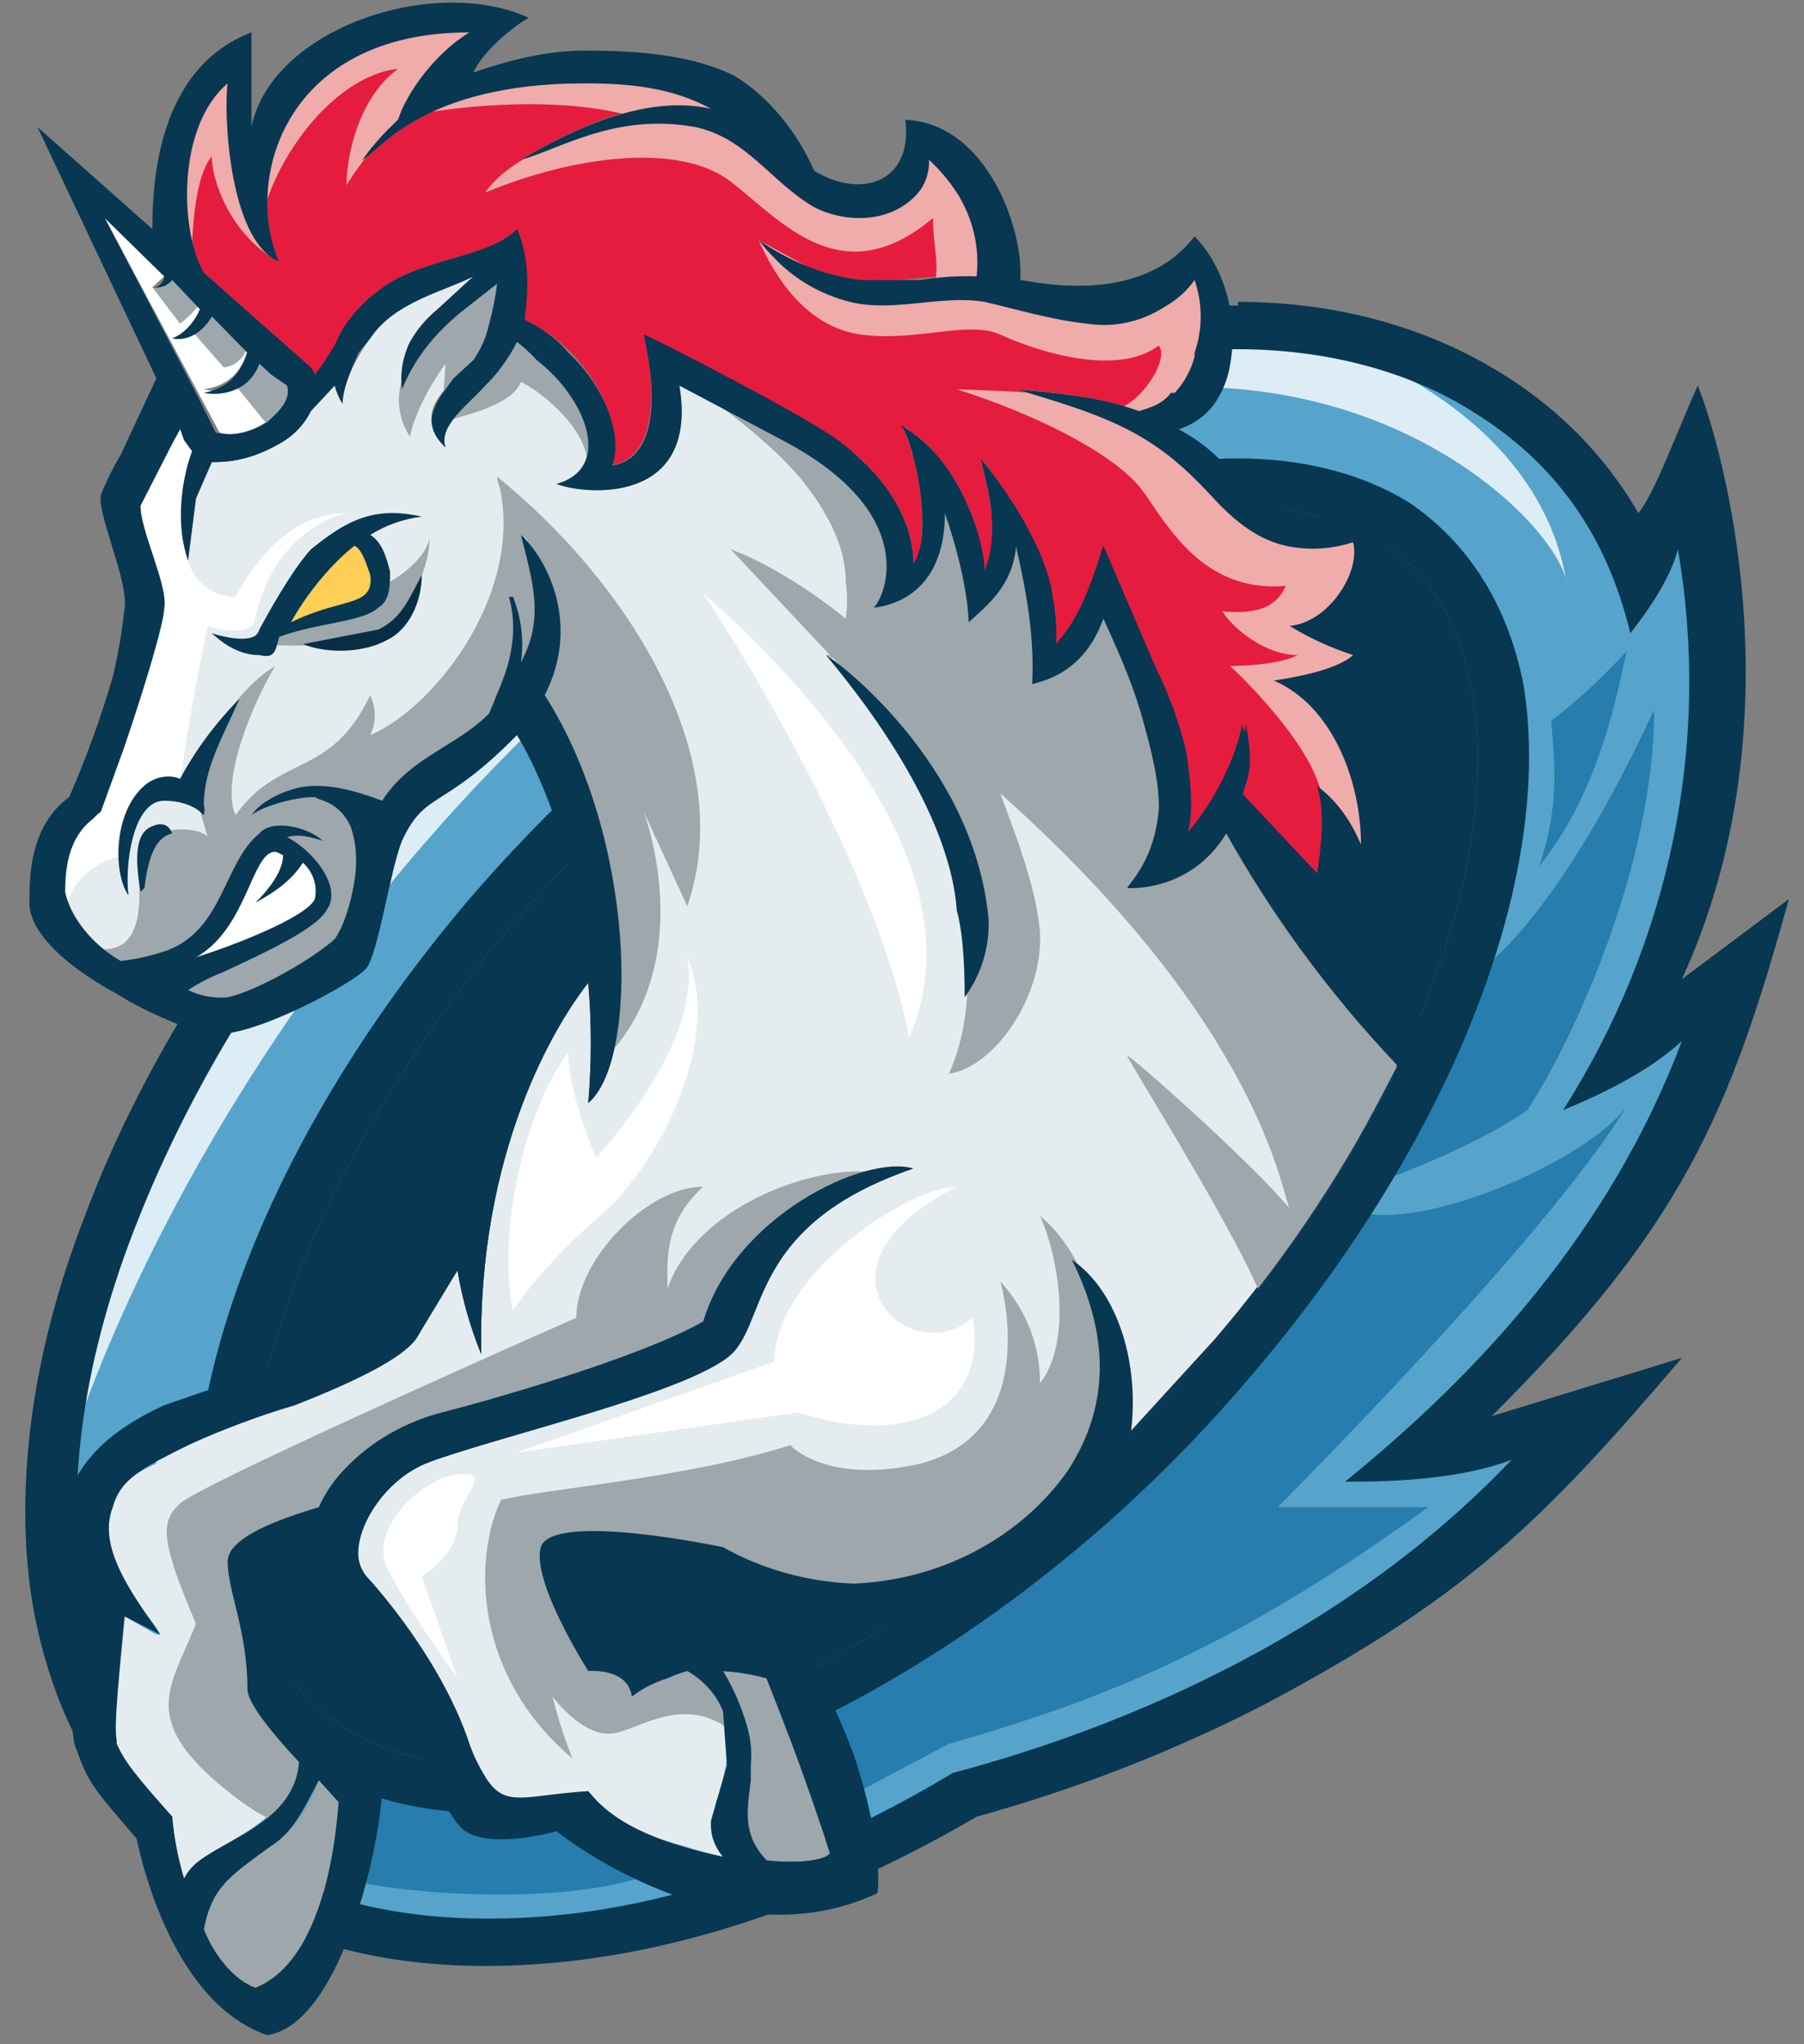 <svg width="45" height="51" viewBox="0 0 45 51" fill="none" xmlns="http://www.w3.org/2000/svg">
<rect x="0" y="0" width="45" height="51" fill="#808080" stroke="none"/>
<path d="M12.103 48.502C9.73 48.502 7.655 47.957 5.875 46.867C3.503 45.413 2.02 43.051 1.427 40.053C1.032 37.328 1.427 33.967 2.712 30.606C3.997 27.244 6.172 23.61 8.94 20.431C12.992 15.616 18.034 11.891 23.075 9.802C25.842 8.712 28.511 8.167 30.884 8.167C33.256 8.167 35.332 8.712 37.111 9.802C38.89 10.892 40.175 12.437 40.966 14.344C41.092 14.081 41.191 13.807 41.263 13.527L42.053 11.255L42.547 13.617C43.437 18.614 41.954 23.156 40.373 26.427C40.801 26.162 41.199 25.858 41.559 25.518L43.536 23.883L42.547 26.154C41.164 29.97 38.693 33.331 35.332 36.329C36.024 36.238 36.814 36.147 37.407 35.875L39.879 34.966L38.198 36.783C34.047 41.325 28.215 43.596 24.063 44.778C22.74 45.571 21.352 46.27 19.912 46.867C17.144 47.957 14.574 48.502 12.103 48.502ZM30.884 12.073C29.104 12.073 27.029 12.527 24.854 13.436C20.307 15.162 15.859 18.523 12.201 22.793C7.358 28.516 4.887 34.875 5.678 39.508C5.974 41.325 6.864 42.779 8.248 43.596C9.335 44.232 10.62 44.596 12.201 44.596C13.981 44.596 15.958 44.142 18.231 43.233C22.679 41.507 27.127 38.146 30.785 33.876C35.628 28.153 38.099 21.794 37.309 17.16C37.012 15.253 36.123 13.89 34.739 13.072C33.651 12.437 32.366 12.073 30.884 12.073Z" fill="#56A4CB"/>
<path d="M38.396 21.612C39.78 19.886 40.274 17.706 40.571 16.252C39.483 17.433 38.692 17.978 38.692 17.978C38.791 19.068 38.89 20.158 38.396 21.612Z" fill="#277DAD"/>
<path d="M20.603 12.436C31.872 5.805 38.989 12.891 39.088 14.617C38.692 11.891 36.518 9.984 34.047 8.893C31.872 7.803 25.348 9.257 25.348 9.257L20.603 12.436Z" fill="#DDEDF5"/>
<path d="M16.749 46.504C14.772 47.685 9.632 47.23 8.643 46.867C8.643 45.686 9.039 44.414 9.039 44.414H11.51C11.51 44.414 11.51 45.323 14.179 44.778C15.562 45.414 16.749 46.504 16.749 46.504Z" fill="#277DAD"/>
<path d="M1.625 36.51C3.898 29.243 11.707 15.434 26.633 9.348C24.261 8.348 14.179 13.436 8.94 20.431C2.416 28.97 2.416 31.151 1.625 36.51Z" fill="#DDEDF5"/>
<path d="M34.047 29.606C34.047 29.606 36.518 28.788 38.099 27.698C39.286 25.881 41.263 21.521 41.263 17.705C38.396 23.883 36.32 24.61 36.32 24.61C35.233 27.608 34.837 28.062 34.047 29.606ZM35.628 37.6C30.982 40.962 27.819 42.325 23.668 43.505L21.098 44.868L20.505 42.506C20.505 42.506 30.389 37.691 33.651 30.151C35.233 30.878 39.582 28.97 40.571 27.608C38.594 30.878 31.872 37.6 31.872 37.6H35.628Z" fill="#277DAD"/>
<path d="M30.884 8.712C33.058 8.712 35.134 9.257 36.715 10.256C38.791 11.528 40.076 13.345 40.669 15.798C41.164 15.162 41.658 14.435 41.855 13.708C42.686 18.536 41.673 23.479 38.989 27.698C40.076 27.244 41.164 26.699 41.954 25.972C40.175 30.696 36.913 34.239 33.552 36.965H33.75C34.936 36.965 36.518 36.874 37.704 36.42C33.651 40.689 28.215 43.051 23.767 44.232C22.445 45.028 21.056 45.727 19.615 46.322C16.946 47.412 14.475 47.866 12.201 47.866C9.928 47.866 7.951 47.412 6.271 46.413C3.997 44.959 2.613 42.779 2.119 39.963C1.625 37.328 2.02 34.149 3.305 30.787C4.59 27.426 6.666 23.883 9.434 20.794C13.388 16.07 18.33 12.346 23.371 10.347C26.04 9.257 28.61 8.712 30.884 8.712ZM12.201 45.232C13.981 45.232 16.155 44.687 18.429 43.778C22.976 41.961 27.622 38.6 31.279 34.239C36.221 28.425 38.791 21.884 38.001 17.07C37.605 15.071 36.617 13.527 35.134 12.527C33.948 11.8 32.465 11.437 30.884 11.437C29.005 11.437 26.831 11.891 24.557 12.891C20.01 14.708 15.463 18.069 11.707 22.43C6.765 28.244 4.195 34.785 4.986 39.599C5.381 41.598 6.369 43.142 7.951 44.142C9.038 44.868 10.521 45.232 12.201 45.232ZM30.884 7.622C28.412 7.622 25.645 8.167 22.877 9.257C17.638 11.346 12.498 15.162 8.346 20.067C5.579 23.338 3.404 26.881 2.119 30.333C0.735 33.876 0.34 37.328 0.834 40.144C1.427 43.324 3.009 45.777 5.579 47.321C7.358 48.502 9.631 49.047 12.103 49.047C14.673 49.047 17.341 48.502 20.109 47.412C21.583 46.818 23.004 46.119 24.36 45.323C26.87 44.63 29.29 43.686 31.575 42.506C36.518 39.872 38.396 38.055 41.954 33.876L37.21 35.33C41.954 30.606 43.141 27.789 44.623 22.43L41.954 24.428C44.92 17.978 42.943 11.074 42.35 9.62C41.855 10.71 41.262 12.346 40.867 12.8C40.072 11.413 38.918 10.227 37.506 9.348C35.628 8.167 33.355 7.531 30.884 7.531V7.622ZM12.201 44.051C10.719 44.051 9.533 43.687 8.643 43.142C7.358 42.325 6.567 41.144 6.271 39.418C5.579 34.966 8.05 28.698 12.696 23.156C16.353 18.977 20.702 15.707 25.052 13.981C27.226 13.072 29.104 12.618 30.884 12.618C32.267 12.618 33.453 12.982 34.442 13.527C35.628 14.253 36.419 15.525 36.715 17.251C37.506 21.703 35.035 27.971 30.29 33.513C26.732 37.691 22.284 40.962 17.934 42.688C15.859 43.596 13.882 43.96 12.201 43.96V44.051Z" fill="#083751"/>
<path d="M12.202 44.051C10.719 44.051 9.533 43.687 8.643 43.142C7.358 42.325 6.567 41.144 6.271 39.418C5.579 34.966 8.05 28.698 12.696 23.156C16.353 18.977 20.702 15.707 25.052 13.981C27.226 13.072 29.104 12.618 30.884 12.618C32.267 12.618 33.454 12.982 34.442 13.527C35.628 14.253 36.419 15.525 36.716 17.251C37.506 21.703 35.035 27.971 30.291 33.513C26.732 37.692 22.284 40.962 17.935 42.688C15.859 43.596 13.882 43.96 12.202 43.96V44.051Z" fill="#083751"/>
<path d="M5.678 2.08C5.579 2.716 5.678 5.987 6.963 6.532C6.073 4.533 7.062 0.808 11.707 0.808C10.818 1.353 10.126 2.353 9.928 2.989C9.593 3.291 9.295 3.626 9.039 3.988C9.434 3.806 10.521 2.08 14.574 2.08C15.661 2.08 16.749 2.171 17.737 2.716C16.057 2.353 14.376 3.17 12.992 3.988C13.981 3.715 15.365 2.807 17.342 3.17C18.627 3.443 19.22 4.533 20.307 5.169C21.197 5.623 22.383 5.532 22.976 4.715C23.12 4.496 23.189 4.243 23.174 3.988C23.439 4.234 23.671 4.509 23.866 4.806C24.267 5.436 24.44 6.168 24.36 6.895C23.371 6.804 22.482 7.077 21.493 6.986C20.554 6.872 19.666 6.527 18.923 5.987C19.459 6.713 20.269 7.231 21.197 7.44C22.284 7.803 23.47 7.349 24.558 7.531C25.941 7.803 27.622 8.53 29.105 7.622C29.383 7.458 29.619 7.241 29.796 6.986C30.022 7.605 30.022 8.275 29.796 8.894C29.683 9.237 29.479 9.549 29.203 9.802C29.006 10.075 28.709 10.165 28.413 10.256C27.424 9.893 26.337 9.802 25.348 9.711C26.238 9.984 27.226 10.256 28.116 10.71C29.006 11.165 29.599 11.71 30.192 12.346C30.686 12.891 31.279 13.436 32.07 13.618C32.628 13.737 33.212 13.706 33.75 13.527C33.948 14.254 33.157 15.525 32.169 15.616C32.66 15.919 33.192 16.163 33.75 16.343C33.355 16.706 32.366 16.888 31.773 16.979C33.256 17.615 33.948 19.523 33.948 21.067C33.75 20.613 33.454 20.068 32.861 19.613C33.058 20.249 32.959 21.067 32.861 21.794L30.983 19.795C31.279 19.159 31.18 18.705 31.081 18.069C30.884 19.159 29.994 20.431 29.599 20.885C29.796 20.249 29.698 19.523 29.599 18.796C29.426 18.044 29.161 17.312 28.808 16.616L27.523 13.618C27.128 14.889 26.831 15.525 26.337 16.07C26.359 15.644 26.326 15.217 26.238 14.799C26.238 14.617 25.941 13.254 24.459 11.437C24.656 12.255 24.953 13.254 24.558 14.254C24.558 13.527 23.964 11.437 22.482 10.62C22.877 11.256 23.273 13.436 22.778 14.072C22.778 12.8 21.889 11.71 20.9 10.983C20.109 10.438 16.057 8.349 16.057 8.349C16.057 8.349 16.847 11.437 15.167 11.619C15.76 10.62 14.475 8.439 12.992 7.985C13.19 7.258 13.19 6.441 12.894 5.714C12.202 6.441 10.422 6.441 9.434 7.258C9.039 7.531 8.544 8.076 8.445 8.621L7.852 9.348C7.835 9.281 7.801 9.219 7.753 9.166L5.085 6.804C4.492 5.805 4.393 3.17 5.678 2.08Z" fill="#E61C3F"/>
<path d="M2.613 5.441L4.096 6.895L3.799 7.167C3.892 7.183 3.988 7.175 4.075 7.143C4.163 7.111 4.239 7.056 4.294 6.986L4.986 7.712C4.887 7.985 4.59 8.348 4.294 8.439C4.689 8.53 5.084 8.257 5.282 7.894L6.172 8.712C6.073 9.166 5.776 9.62 5.084 9.711C5.875 9.893 6.369 9.529 6.468 9.075L7.16 9.62C7.358 10.256 6.172 10.983 5.48 10.801L2.613 5.441Z" fill="white"/>
<path d="M8.445 44.959C8.346 46.322 7.951 48.957 6.369 49.593C5.875 49.411 5.381 48.866 5.084 48.139C5.282 47.049 5.776 46.776 6.765 46.05C7.358 45.686 7.753 44.959 7.951 44.414L8.445 44.959ZM19.121 41.871C19.697 43.309 20.225 44.763 20.702 46.231C20.603 46.413 19.912 46.504 19.121 46.413C18.528 45.777 18.627 45.232 18.725 44.414V44.051C18.758 43.715 18.724 43.377 18.627 43.052C18.49 42.577 18.291 42.119 18.033 41.689C18.402 41.711 18.767 41.772 19.121 41.871Z" fill="#9EA7AC"/>
<path d="M34.838 26.608C33.617 29.035 32.09 31.322 30.291 33.422L28.215 35.693C28.413 34.058 27.918 32.241 26.732 31.423C27.82 33.604 27.523 35.33 26.633 36.692C26.052 37.519 25.264 38.205 24.336 38.695C23.407 39.185 22.365 39.464 21.296 39.509C20.142 39.464 19.02 39.152 18.034 38.6C18.034 38.6 13.783 37.692 13.487 38.6C13.19 39.509 14.673 41.689 14.673 41.689C14.673 41.689 15.661 41.689 15.76 42.325C16.149 42 16.628 41.78 17.144 41.689C17.57 41.945 17.885 42.331 18.034 42.779C18.33 43.506 18.034 44.414 17.836 45.05C17.828 45.171 17.828 45.292 17.836 45.414C17.817 45.534 17.817 45.656 17.836 45.777C17.859 45.969 17.926 46.155 18.034 46.322C17.699 46.248 17.369 46.157 17.045 46.05C16.673 45.955 16.309 45.833 15.958 45.686C15.458 45.439 15.02 45.099 14.673 44.687C13.091 44.778 12.597 45.141 12.103 44.323C11.943 44.063 11.811 43.789 11.707 43.506C11.114 41.78 9.73 39.963 9.137 39.327C8.544 38.691 9.335 37.056 10.62 36.511C11.905 35.966 17.539 34.694 18.33 33.694C19.121 32.695 18.824 30.515 22.778 29.152C21.592 28.88 18.33 30.333 17.539 32.968C15.958 33.876 12.103 34.966 11.015 35.239C9.236 35.693 8.248 36.874 7.951 37.601C7.062 37.873 5.678 38.328 5.678 38.964C5.678 39.69 6.172 40.69 6.172 42.143C6.172 42.416 6.37 42.779 6.765 43.142L7.457 43.96C7.404 44.448 7.158 44.9 6.765 45.232C6.495 45.473 6.196 45.686 5.875 45.868L4.986 46.413C4.818 46.534 4.682 46.69 4.59 46.867C4.437 46.362 4.337 45.845 4.294 45.323C3.404 44.323 3.108 43.96 2.91 43.506C2.908 43.475 2.908 43.445 2.91 43.415C2.811 42.87 3.009 41.325 3.108 40.326L3.898 40.78H3.997L3.898 40.599C3.207 39.69 2.416 38.6 2.811 37.601C2.91 37.056 3.305 36.783 3.898 36.511V36.42L4.689 36.056C5.678 35.511 9.829 34.33 10.422 33.331C10.717 32.769 11.047 32.223 11.411 31.696C11.53 32.409 11.728 33.109 12.004 33.785C11.905 28.698 13.882 25.518 14.673 24.519C14.759 25.517 14.759 26.519 14.673 27.517C15.76 26.608 15.859 22.43 14.475 18.977L14.08 18.16L13.585 17.342C13.886 16.778 14.022 16.152 13.981 15.525C13.946 15.247 13.879 14.973 13.783 14.708C13.629 14.207 13.359 13.742 12.992 13.345L13.289 15.071C13.319 15.437 13.286 15.805 13.19 16.161L12.992 16.525L13.091 16.252C13.102 15.947 13.069 15.641 12.992 15.344C12.938 15.188 12.872 15.037 12.795 14.889H12.696C12.751 15.098 12.784 15.311 12.795 15.525C12.818 15.891 12.784 16.258 12.696 16.616C12.638 16.77 12.572 16.922 12.498 17.07C12.414 17.317 12.315 17.559 12.202 17.797C11.411 18.614 10.225 18.887 9.533 19.977L9.335 19.886C9.109 19.811 8.878 19.75 8.643 19.704C8.149 19.613 7.655 19.523 7.259 19.704C7.048 19.768 6.848 19.86 6.666 19.977C6.507 20.07 6.372 20.194 6.271 20.34C6.468 20.159 7.259 19.886 7.852 19.886C7.999 19.915 8.135 19.977 8.248 20.068C8.469 20.198 8.642 20.389 8.742 20.613C8.841 20.885 8.94 21.34 8.841 21.975C8.742 22.611 8.544 23.156 8.347 23.429C7.852 23.883 6.468 24.701 5.678 24.882C5.612 24.887 5.546 24.887 5.48 24.882C5.278 24.885 5.077 24.854 4.887 24.792H4.689C4.816 24.695 4.948 24.604 5.085 24.519C5.243 24.419 5.408 24.328 5.579 24.247L6.073 23.974C7.358 23.429 7.951 23.066 8.149 22.702C8.347 22.43 8.248 21.975 7.951 21.612C7.819 21.408 7.652 21.224 7.457 21.067C7.364 20.998 7.265 20.938 7.16 20.885C7.323 20.847 7.493 20.847 7.655 20.885C7.755 20.912 7.854 20.942 7.951 20.976L7.457 20.794C7.062 20.613 6.765 20.613 6.468 20.885C6.172 21.249 5.777 22.43 4.986 23.156C4.492 23.701 3.602 23.974 3.009 23.974C2.218 23.52 1.724 22.793 1.625 22.248C1.625 21.521 1.724 20.703 2.515 20.249L4.096 15.162C4.195 14.617 3.503 13.254 3.503 12.618C3.602 12.073 4.294 10.983 4.492 10.71L4.788 11.256C4.492 12.073 4.393 13.163 4.689 13.981L4.887 12.437L5.282 11.528C5.579 11.528 6.172 11.528 6.963 11.074C7.311 10.883 7.588 10.597 7.754 10.256L8.347 9.62C8.391 9.779 8.457 9.932 8.544 10.075C8.544 9.62 8.841 8.984 9.236 8.439C9.829 7.531 11.114 7.258 11.806 6.895L10.917 7.713C10.225 8.258 9.928 8.984 10.027 9.802C10.323 8.894 10.917 8.258 11.707 7.622L12.399 7.077C12.3 7.713 12.202 8.349 11.806 8.984C11.213 9.62 10.225 10.256 11.114 11.165C10.917 10.62 11.707 10.075 12.103 9.711C12.446 9.368 12.715 8.967 12.894 8.53C14.475 9.439 15.464 11.619 13.882 12.073C14.574 12.346 17.441 12.618 16.946 9.62L19.418 10.892L19.516 10.983C19.753 11.094 19.984 11.216 20.208 11.347C20.999 11.892 21.493 12.346 21.79 12.8C21.946 13.085 22.046 13.392 22.086 13.708C22.284 14.435 21.988 14.98 21.79 15.162C22.581 15.071 23.47 14.617 23.569 12.982V12.8V12.982C24.162 14.617 24.162 15.525 24.162 15.525C24.656 15.071 25.249 14.617 25.348 13.618C25.348 13.708 25.843 15.434 25.744 17.07C26.04 16.979 27.029 16.797 27.523 15.434C27.721 15.889 28.215 16.888 28.511 17.978C28.709 18.705 28.907 19.432 28.907 20.159C28.808 21.34 28.215 21.975 28.116 22.157C28.215 22.157 29.698 22.248 30.587 20.794C31.477 22.248 32.762 24.519 34.838 26.608Z" fill="#E5ECEF"/>
<path d="M7.259 15.525C7.556 14.98 8.149 14.162 8.841 13.617C9.039 13.708 9.137 14.072 9.236 14.344C9.335 15.162 8.544 14.889 7.259 15.525Z" fill="#FFCE55"/>
<path d="M1.526 23.065C1.526 23.065 1.625 21.612 3.108 21.339C2.91 20.613 3.503 19.341 4.491 19.613C4.689 17.887 5.183 15.616 5.183 15.616C5.183 15.616 6.271 15.979 6.369 15.434C6.468 14.889 6.963 13.254 8.643 12.8C7.259 12.8 6.369 13.981 5.875 14.889C5.084 14.889 4.393 14.162 4.689 12.981L5.084 11.074L4.491 10.438C4.491 10.438 2.91 11.891 3.206 12.8C3.503 13.708 4.096 14.889 3.799 15.525L2.218 19.886C1.131 21.067 1.032 21.975 1.526 23.065ZM23.865 29.606C22.679 29.606 19.319 31.787 19.319 33.967L12.893 36.238L19.912 35.239C19.912 35.239 21.889 35.965 23.272 35.239C24.656 34.512 24.261 32.877 24.261 32.877C22.679 34.239 19.912 31.605 23.865 29.606ZM17.539 14.798C19.813 16.797 24.557 21.612 22.679 25.881C22.086 22.793 19.912 18.432 17.539 14.798Z" fill="white"/>
<path d="M2.02 23.52C2.02 23.52 2.613 23.883 3.108 23.52C3.8 22.884 3.207 21.43 3.701 20.976C4.195 20.522 5.085 20.703 5.183 20.885C4.986 20.249 4.788 19.522 4.887 19.25C4.986 18.977 5.678 17.342 6.864 16.615C6.37 17.433 5.48 19.431 5.875 20.34C6.271 19.886 7.951 19.431 8.742 20.158C9.533 20.885 9.533 22.702 8.742 23.701C7.951 24.701 5.777 25.518 5.183 25.427C3.602 24.791 2.811 24.337 2.02 23.52Z" fill="#9EA7AC"/>
<path d="M5.875 20.34C6.963 18.796 8.248 19.431 9.236 17.342C9.31 17.5 9.348 17.67 9.348 17.842C9.348 18.014 9.31 18.183 9.236 18.341C10.917 17.615 13.19 14.617 12.399 11.891C13.091 12.709 13.783 15.525 13.388 16.797C12.992 18.069 11.213 18.977 10.818 19.522C10.422 20.067 9.335 20.885 9.335 20.885C8.742 19.886 7.062 20.158 5.875 20.34Z" fill="#9EA7AC"/>
<path d="M6.468 16.07C6.468 16.07 8.347 16.252 9.335 15.798C10.323 15.344 10.719 13.981 10.719 13.436C10.521 14.162 9.533 14.617 9.533 14.617C9.193 14.906 8.788 15.123 8.347 15.253L6.765 15.707L6.468 16.07ZM5.875 9.62C5.875 9.62 6.37 9.166 6.172 8.621C6.073 9.075 5.678 9.166 5.579 9.166L4.788 8.258C4.788 8.258 5.48 7.712 5.183 7.258C4.986 7.712 4.491 8.076 4.491 8.076L3.8 7.167C3.8 7.167 4.59 6.895 4.491 6.531C4.195 6.531 7.062 8.803 7.062 8.803L7.556 9.711C7.556 9.711 7.556 10.165 6.765 10.71L5.875 9.62ZM13.585 15.616C14.475 15.162 12.399 12.527 12.399 11.891C15.661 14.526 18.429 18.887 17.144 22.611L16.057 20.249C16.057 20.249 17.441 23.883 15.167 26.336C15.365 23.156 13.882 18.341 13.19 17.706C13.882 16.706 13.585 15.616 13.585 15.616ZM21.79 29.243C20.208 29.061 17.342 30.151 16.65 32.15C16.65 31.423 16.551 30.515 17.539 29.606C16.155 29.606 14.376 31.423 14.376 32.877C12.103 33.876 4.986 37.056 4.491 37.51C3.997 37.964 3.997 38.418 4.887 40.508C4.294 42.052 3.404 42.87 5.678 44.687C6.567 45.413 7.062 45.504 7.062 45.504L7.951 43.687C7.951 43.687 5.777 39.872 6.37 38.963C7.951 37.964 8.445 37.873 8.445 37.873C8.445 37.873 9.038 36.329 11.806 35.602C14.574 34.875 18.034 33.422 18.034 33.422C18.824 30.061 21.098 29.606 21.79 29.243Z" fill="#9EA7AC"/>
<path d="M27.622 36.147C27.622 36.147 28.017 32.059 25.941 30.333C26.436 31.423 26.732 33.513 25.941 34.512C25.951 33.583 25.601 32.681 24.953 31.968C24.953 31.968 26.04 35.693 22.976 36.511C20.604 37.056 19.714 36.056 19.714 36.056C17.144 36.874 13.585 37.146 12.498 37.419C11.806 38.873 11.806 41.78 14.277 43.869C14.077 43.364 13.912 42.849 13.783 42.325C13.783 42.325 14.574 43.415 15.365 43.233C16.155 43.051 17.44 42.052 18.725 43.687C18.231 41.961 17.638 41.325 17.638 41.325L15.859 41.416L14.673 40.871L13.882 38.782L17.638 39.145C17.638 39.145 21.296 41.053 23.569 39.781C25.842 38.509 27.622 36.147 27.622 36.147Z" fill="#9EA7AC"/>
<path d="M6.864 21.248C6.934 21.269 7.001 21.3 7.061 21.339C7.061 21.884 6.369 22.52 6.369 22.52C6.864 22.248 7.259 21.975 7.556 21.521C7.683 21.638 7.777 21.782 7.829 21.941C7.88 22.099 7.888 22.267 7.852 22.43C7.654 22.884 5.776 23.61 4.887 23.883C6.172 23.156 6.271 21.248 6.864 21.248Z" fill="white"/>
<path d="M31.477 20.976L30.686 19.886C30.686 19.886 29.697 21.339 29.005 21.612C29.599 19.159 28.412 16.252 27.424 14.799C27.34 15.184 27.163 15.547 26.907 15.861C26.65 16.176 26.32 16.433 25.941 16.615C25.941 16.615 25.941 14.98 25.546 13.708C25.44 13.353 25.273 13.016 25.052 12.709C25.013 13.173 24.914 13.63 24.755 14.072C24.692 14.325 24.592 14.569 24.459 14.799L24.261 14.253L23.964 13.163L23.272 11.891V13.436C23.204 13.874 22.998 14.285 22.679 14.617V14.526C22.628 14.28 22.562 14.038 22.482 13.799C22.284 13.163 21.888 12.164 21.197 11.619L20.999 11.437L19.714 10.71L16.748 9.348C17.605 9.843 18.4 10.421 19.121 11.074C19.441 11.356 19.739 11.66 20.01 11.982C20.801 12.982 21.098 13.799 21.098 14.526C21.142 14.827 21.142 15.133 21.098 15.434C20.208 14.708 19.022 13.981 18.231 13.708L20.702 16.343H20.603L20.801 16.434L22.086 17.887C23.865 20.522 24.755 24.428 23.668 26.79C24.854 26.608 26.04 24.791 25.941 23.247C25.842 22.066 25.249 20.613 24.953 19.795C31.477 25.609 31.971 29.788 32.169 30.151C31.279 29.061 28.215 26.336 28.116 26.336C28.116 26.427 30.587 30.333 31.378 32.15C33.058 29.97 34.343 27.789 35.233 25.7L31.477 20.976ZM11.015 10.529C11.707 10.347 12.794 10.075 12.992 9.529C13.585 9.802 14.969 10.983 14.574 11.891C15.364 10.983 14.574 8.984 12.794 8.258L12.597 6.531C12.597 6.531 8.939 8.893 10.225 10.892C10.422 9.984 11.114 9.075 11.114 9.075L11.015 10.529Z" fill="#9EA7AC"/>
<path d="M4.788 6.986C4.788 6.986 4.689 4.624 5.282 3.897C5.282 4.533 5.776 5.896 6.963 6.531C6.172 4.987 5.974 1.444 5.974 1.444C3.997 3.079 3.8 4.715 4.788 6.986Z" fill="#F0ABAB"/>
<path d="M6.468 5.805C6.468 5.805 5.875 2.08 9.038 1.081C12.201 0.082 12.399 0.445 12.399 0.445C12.399 0.445 9.434 3.261 8.643 4.624C8.643 3.897 8.939 2.444 9.928 1.717C8.248 1.899 6.666 4.17 6.468 5.805Z" fill="#F0ABAB"/>
<path d="M10.126 2.898C11.51 2.625 14.178 2.353 16.057 2.989C13.882 3.352 12.597 4.079 12.103 4.805C14.277 3.897 16.946 3.534 18.231 4.533C19.516 5.532 20.999 7.349 23.272 5.441C23.272 6.168 23.47 6.622 23.272 7.258C24.459 7.531 24.953 7.258 24.953 7.258C24.953 7.258 25.052 4.26 23.075 3.534C23.075 4.533 21.889 5.169 20.9 4.987C19.912 4.805 18.231 2.989 18.231 2.989C18.231 2.989 18.132 1.353 13.882 1.626C11.51 1.626 10.126 2.898 10.126 2.898Z" fill="#F0ABAB"/>
<path d="M18.923 5.987C19.319 6.895 20.109 8.167 21.493 8.349C22.877 8.53 24.162 7.985 24.953 8.349C25.744 8.712 27.819 9.439 28.907 8.621C29.203 8.984 28.314 10.347 27.523 10.256C25.447 9.711 26.04 9.802 23.866 9.711C26.139 10.438 27.918 11.437 28.511 12.255C29.104 13.072 29.994 14.799 32.07 14.617C31.872 15.071 31.477 15.344 30.488 15.253C30.785 15.707 31.576 16.343 32.366 16.343C31.872 16.616 30.686 16.616 30.686 16.616C30.686 16.616 32.663 18.432 32.959 19.795C33.553 21.249 34.146 21.521 34.146 21.521C34.146 21.521 34.936 18.887 33.058 17.16C34.541 16.616 34.739 16.343 34.739 16.343L32.861 15.525C32.861 15.525 35.134 14.344 34.146 13.072C32.465 13.436 31.971 13.436 30.884 12.618C29.796 11.801 28.808 10.71 28.808 10.71C28.808 10.71 31.378 9.53 29.698 6.532C28.511 7.531 27.721 7.803 25.941 7.349C24.162 6.895 21.889 7.531 21.394 7.349L18.923 5.987Z" fill="#F0ABAB"/>
<path d="M12.795 32.695C12.399 30.696 13.091 27.698 14.179 26.245C14.179 27.335 14.87 28.879 14.87 28.879C14.87 28.879 17.539 26.063 17.144 23.883C18.034 25.881 16.452 29.061 14.969 30.333C13.487 31.605 12.795 32.695 12.795 32.695ZM11.411 36.783C10.521 36.874 9.236 38.146 9.632 39.054C10.027 39.962 11.411 41.87 11.411 41.87L10.521 39.327C10.521 39.327 11.411 38.782 11.411 38.055C11.411 37.328 12.399 36.692 11.411 36.783Z" fill="white"/>
<path d="M20.603 16.343C22.877 19.068 23.767 21.248 23.865 22.702C24.063 23.429 24.063 24.519 24.063 24.882C24.491 24.293 24.699 23.591 24.656 22.884C24.261 18.977 20.801 16.434 20.603 16.343ZM3.799 20.613C3.305 20.794 3.404 21.612 3.503 22.248L3.602 22.157C3.701 21.339 3.898 20.885 4.294 20.794C4.294 20.794 4.195 20.431 3.799 20.613Z" fill="#083751"/>
<path d="M9.434 15.707L7.556 16.07C8.248 16.343 9.137 16.252 9.631 15.979C10.225 15.707 10.521 14.98 10.521 14.344C10.225 14.889 10.027 15.434 9.434 15.707Z" fill="#082E44"/>
<path d="M33.356 22.702C33.356 22.43 33.554 22.066 33.554 21.339C33.774 21.736 33.908 22.168 33.949 22.611C35.729 20.613 33.949 17.615 33.653 17.433C34.444 17.251 34.839 16.706 35.333 15.979C34.641 15.979 34.246 15.979 33.653 15.798C34.938 15.162 34.641 13.527 34.444 12.618C33.653 13.072 32.467 12.982 31.676 12.527C30.688 11.982 30.589 11.346 29.402 10.71C29.766 10.593 30.078 10.37 30.292 10.075C30.502 9.772 30.637 9.431 30.688 9.075C30.885 7.985 30.589 6.713 29.798 5.896C28.414 7.713 25.646 6.986 25.449 6.986C25.547 5.805 24.658 3.079 22.582 2.989C22.78 4.533 21.495 4.987 20.309 4.26C19.913 3.352 19.221 2.443 18.332 1.898C17.244 1.353 15.86 1.262 14.575 1.262C13.587 1.262 12.598 1.535 11.808 1.808C12.104 1.172 12.994 0.536 13.192 0.445C10.819 -0.645 6.767 0.717 6.272 3.17V0.808C3.9 1.717 3.801 4.624 3.801 5.714L0.935 3.17L3.9 9.439L3.603 10.075L3.01 11.346C2.819 11.668 2.654 12.002 2.516 12.346C2.417 12.8 3.208 14.526 3.109 15.162C3.047 15.742 2.948 16.318 2.813 16.888C2.516 17.906 2.153 18.907 1.725 19.886C0.737 20.613 0.737 21.884 0.737 22.43C0.638 23.429 2.22 24.428 2.911 24.791L3.208 24.973C3.651 25.218 4.113 25.431 4.592 25.609C4.877 25.71 5.177 25.771 5.482 25.791C6.47 25.791 8.842 24.519 9.139 24.156C9.435 23.792 9.732 21.703 10.028 20.976C10.621 19.704 11.017 20.249 12.895 18.341C13.29 18.977 14.081 20.613 14.477 22.884C12.203 24.882 11.412 27.517 11.313 29.788C11.099 30.018 10.901 30.261 10.72 30.515C10.254 31.046 9.856 31.626 9.534 32.241C9.04 33.059 7.953 33.603 6.767 34.149L5.679 34.512L4.098 35.057C2.516 35.784 1.923 36.601 1.626 37.51C1.429 38.328 1.824 39.418 2.022 39.872C1.923 40.69 1.626 43.142 1.923 43.687C2.22 44.505 2.318 44.596 3.406 45.868C3.801 47.685 4.79 50.138 6.668 50.773C8.447 50.501 9.435 46.322 9.534 44.687L9.337 44.414C9.337 44.414 7.36 42.416 7.261 41.78C7.162 41.144 7.261 40.599 6.767 39.145C7.146 38.962 7.543 38.81 7.953 38.691C8.052 39.145 8.249 39.872 8.941 40.78C10.127 42.325 10.918 45.232 11.61 45.686C12.302 46.14 13.883 45.686 13.883 45.686C13.883 45.686 18.035 49.047 21.89 47.23C21.989 46.322 21.692 44.959 21.297 43.778C20.97 42.905 20.573 42.055 20.111 41.235C20.111 41.235 18.925 40.599 16.355 41.144C16.256 40.962 15.465 40.78 15.168 40.78C14.971 40.326 14.575 39.145 14.773 39.054C14.971 38.963 16.256 39.145 17.145 39.327C18.035 39.508 19.122 40.599 21.198 40.69C23.373 40.69 26.536 39.236 27.623 37.51C28.711 35.511 28.315 32.604 26.734 31.423C27.821 33.603 27.524 35.33 26.635 36.692C26.053 37.519 25.266 38.205 24.337 38.695C23.409 39.185 22.366 39.464 21.297 39.508C20.144 39.464 19.021 39.152 18.035 38.6C18.035 38.6 13.785 37.692 13.488 38.6C13.389 38.963 13.587 39.599 13.883 40.235C14.115 40.734 14.379 41.219 14.674 41.689C14.674 41.689 15.663 41.598 15.762 42.325C16.025 42.124 16.327 41.97 16.651 41.87C16.81 41.797 16.975 41.736 17.145 41.689C17.554 41.922 17.867 42.274 18.035 42.688L18.134 44.051L17.738 45.413C17.706 45.74 17.812 46.066 18.035 46.322C16.75 46.049 15.366 45.595 14.674 44.687C12.697 44.868 12.302 45.323 11.709 43.506C11.116 41.689 9.732 39.963 9.139 39.327C9.049 39.209 8.985 39.077 8.951 38.936C8.917 38.796 8.914 38.651 8.941 38.509C9.003 38.113 9.173 37.738 9.435 37.419C9.737 37.025 10.146 36.712 10.621 36.511C12.005 35.965 17.541 34.603 18.332 33.694C19.122 32.786 18.826 30.515 22.78 29.152C21.594 28.789 18.332 30.333 17.541 32.968C15.959 33.876 12.104 34.966 11.017 35.239C10.102 35.478 9.28 35.951 8.645 36.601C8.351 36.894 8.117 37.233 7.953 37.601C7.063 37.873 5.679 38.328 5.679 38.963C5.679 39.69 6.173 40.69 6.173 42.143C6.173 42.506 6.865 43.324 7.458 43.96C7.36 45.413 5.679 45.868 4.987 46.413C4.819 46.534 4.684 46.69 4.592 46.867C4.438 46.362 4.338 45.845 4.295 45.323C3.406 44.323 3.109 43.96 2.911 43.506C2.813 43.233 3.01 41.416 3.109 40.326L3.999 40.78C3.307 39.781 2.417 38.6 2.813 37.601C3.01 36.874 3.603 36.601 4.691 36.056C5.551 35.66 6.443 35.326 7.36 35.057C8.743 34.512 10.127 33.876 10.424 33.331L11.412 31.696C11.532 32.409 11.73 33.109 12.005 33.785C11.907 28.698 13.883 25.518 14.674 24.519C14.761 25.517 14.761 26.519 14.674 27.517C15.959 26.427 15.86 20.885 13.587 17.342C14.477 15.616 13.686 13.981 12.994 13.345C13.29 14.526 13.587 15.434 12.994 16.524C13.072 15.973 13.005 15.412 12.796 14.889H12.697C12.895 15.616 12.796 16.343 12.5 17.07L12.203 17.796C11.412 18.614 10.226 18.887 9.534 19.977C9.04 19.795 8.052 19.432 7.261 19.704C7.05 19.768 6.85 19.86 6.668 19.977C6.508 20.07 6.373 20.194 6.272 20.34C6.47 20.158 7.261 19.886 7.854 19.886C7.953 19.977 8.447 19.977 8.743 20.613C8.842 20.885 8.941 21.339 8.842 21.975C8.743 22.611 8.546 23.156 8.348 23.429C7.854 23.883 6.47 24.701 5.679 24.882C5.338 24.911 4.994 24.848 4.691 24.701C4.969 24.52 5.267 24.368 5.58 24.246C7.162 23.52 7.953 23.065 8.15 22.702C8.546 22.157 7.854 21.248 7.162 20.885C7.458 20.794 7.755 20.885 8.052 20.976C7.656 20.613 6.767 20.431 6.47 20.794C5.58 21.521 5.58 23.156 4.197 23.701C3.815 23.838 3.417 23.93 3.01 23.974C2.22 23.52 1.725 22.793 1.626 22.248C1.626 21.612 1.725 20.885 2.318 20.431C2.378 20.365 2.444 20.304 2.516 20.249L3.109 18.614C3.603 17.16 4.098 15.525 4.098 15.162C4.197 14.617 3.505 13.254 3.505 12.618L4.295 11.074L4.493 10.71L4.592 10.983L4.79 11.255C4.493 12.073 4.394 13.163 4.691 13.981L4.888 12.437L5.284 11.528C5.58 11.528 6.173 11.528 6.964 11.074C7.313 10.882 7.589 10.597 7.755 10.256L8.348 9.62C8.391 9.779 8.458 9.932 8.546 10.075C8.546 9.711 8.743 9.257 8.941 8.803L9.238 8.439C9.831 7.531 11.116 7.258 11.808 6.895L10.918 7.713C10.64 7.948 10.407 8.225 10.226 8.53C10.047 8.901 9.978 9.308 10.028 9.711C10.216 9.251 10.482 8.821 10.819 8.439C11.085 8.14 11.383 7.866 11.709 7.622L12.401 7.077C12.358 7.413 12.292 7.747 12.203 8.076C12.134 8.399 12 8.707 11.808 8.984L11.313 9.439C10.918 9.984 10.424 10.529 11.116 11.165C10.918 10.62 11.709 10.075 12.104 9.62C12.25 9.48 12.382 9.328 12.5 9.166C12.653 8.966 12.786 8.753 12.895 8.53C13.075 8.667 13.24 8.819 13.389 8.984C14.674 9.984 15.267 11.71 13.883 12.073C14.575 12.346 17.442 12.618 16.948 9.62L19.518 10.983C22.977 12.8 22.088 14.889 21.791 15.162C22.582 15.071 23.57 14.526 23.57 12.8C24.164 14.526 24.164 15.525 24.164 15.525C24.658 15.071 25.251 14.617 25.35 13.617C25.35 13.799 25.844 15.434 25.745 17.07C26.042 16.979 27.03 16.797 27.524 15.434C27.722 15.889 28.216 16.888 28.513 17.978C28.711 18.705 28.908 19.432 28.908 20.158C28.809 21.43 28.216 21.975 28.117 22.157C28.216 22.157 29.699 22.248 30.589 20.794C31.839 23.03 33.401 25.107 35.234 26.972L35.729 25.609C34.938 24.973 34.147 24.065 33.356 22.702ZM18.035 41.689C18.404 41.711 18.769 41.772 19.122 41.87C19.699 43.309 20.226 44.763 20.704 46.231C20.605 46.413 19.913 46.504 19.122 46.413C18.529 45.777 18.628 45.232 18.727 44.414V44.051C18.759 43.715 18.726 43.377 18.628 43.051C18.492 42.577 18.293 42.119 18.035 41.689ZM6.767 46.049C7.36 45.686 7.656 44.959 7.953 44.414L8.447 44.959C8.348 46.322 7.953 48.956 6.371 49.592C5.877 49.411 5.383 48.866 5.086 48.139C5.284 47.049 5.778 46.776 6.767 46.049ZM6.865 21.248C6.936 21.269 7.003 21.299 7.063 21.339C7.063 21.884 6.371 22.52 6.371 22.52C6.865 22.248 7.261 21.975 7.557 21.521C7.685 21.638 7.779 21.782 7.83 21.941C7.882 22.099 7.89 22.267 7.854 22.43C7.656 22.884 5.778 23.61 4.888 23.883C6.173 23.156 6.272 21.248 6.865 21.248ZM6.668 10.529C6.272 10.801 5.778 10.892 5.482 10.801H5.383L4.888 9.802L2.615 5.441L4.098 6.895C4.098 6.986 3.999 7.167 3.801 7.167C3.894 7.184 3.99 7.175 4.077 7.143C4.165 7.111 4.24 7.056 4.295 6.986L4.987 7.713C4.888 7.985 4.592 8.348 4.295 8.439C4.691 8.53 5.086 8.258 5.284 7.894L6.173 8.803C6.075 9.075 5.877 9.529 5.383 9.711C5.288 9.751 5.188 9.781 5.086 9.802C5.58 9.893 5.976 9.711 6.173 9.529C6.308 9.401 6.41 9.245 6.47 9.075L6.767 9.348L7.162 9.62C7.261 9.984 6.964 10.256 6.668 10.529ZM32.862 21.794L30.984 19.886C31.182 19.159 31.182 18.705 30.984 18.069C30.786 19.159 29.996 20.431 29.501 20.885C29.699 20.249 29.699 19.523 29.501 18.796C29.361 18.047 29.129 17.316 28.809 16.615L27.524 13.617C27.129 14.889 26.832 15.525 26.338 16.07C26.36 15.644 26.327 15.217 26.239 14.799C26.239 14.617 25.943 13.254 24.46 11.437C24.658 12.255 24.954 13.254 24.559 14.253C24.559 13.527 23.966 11.437 22.483 10.62C22.879 11.255 23.274 13.436 22.78 14.072C22.78 12.8 21.89 11.71 20.902 10.983C20.21 10.438 16.157 8.348 16.058 8.348C16.058 8.439 16.849 11.346 15.267 11.619C15.564 10.892 15.07 9.62 14.18 8.803C13.883 8.439 13.488 8.167 13.093 7.985V7.894C13.192 7.167 13.192 6.35 12.895 5.714C12.203 6.441 10.424 6.441 9.435 7.258C9.04 7.531 8.546 8.076 8.348 8.621L8.052 9.075L7.854 9.348C7.836 9.281 7.802 9.219 7.755 9.166L5.086 6.804C4.493 5.805 4.394 3.17 5.679 2.08C5.58 2.716 5.679 5.986 6.964 6.532C6.075 4.533 7.063 0.808 11.709 0.808C10.819 1.353 10.127 2.353 9.93 2.989C9.596 3.292 9.298 3.627 9.04 3.988C9.435 3.806 10.523 2.08 14.575 2.08C15.663 2.08 16.75 2.171 17.738 2.716C16.157 2.353 14.378 3.17 12.994 3.988C13.982 3.715 15.366 2.807 17.343 3.17C18.628 3.443 19.221 4.533 20.309 5.169C21.198 5.623 22.384 5.532 22.977 4.715C23.116 4.494 23.184 4.242 23.175 3.988C23.44 4.234 23.673 4.509 23.867 4.805C24.268 5.436 24.441 6.168 24.361 6.895C23.898 6.878 23.434 6.909 22.977 6.986H21.495C20.795 6.903 20.121 6.687 19.518 6.35C19.312 6.241 19.114 6.119 18.925 5.986C19.044 6.146 19.177 6.298 19.32 6.441C19.816 6.966 20.469 7.345 21.198 7.531C22.285 7.803 23.472 7.349 24.559 7.531C25.35 7.713 26.239 7.985 27.129 8.076C27.722 8.167 28.414 8.076 29.106 7.622C29.384 7.458 29.62 7.241 29.798 6.986C30.002 7.577 30.002 8.212 29.798 8.803V8.894C29.713 9.228 29.544 9.539 29.304 9.802H29.205C29.007 10.075 28.711 10.165 28.414 10.256C27.425 9.893 26.338 9.802 25.35 9.711C26.239 9.984 27.228 10.256 28.117 10.71C29.007 11.165 29.6 11.71 30.193 12.346C30.688 12.891 31.281 13.436 32.071 13.617C32.629 13.737 33.213 13.706 33.752 13.527C33.949 14.253 33.159 15.525 32.17 15.616C32.663 15.918 33.194 16.162 33.752 16.343C33.356 16.706 32.368 16.888 31.775 16.979C33.258 17.615 33.949 19.523 33.949 21.067C33.752 20.613 33.455 20.067 32.862 19.613C33.06 20.34 32.961 21.067 32.862 21.794Z" fill="#083751"/>
<path d="M9.73 14.253C9.631 13.89 9.533 13.527 9.236 13.345C9.62 13.103 10.06 12.947 10.521 12.89C9.335 12.618 8.643 12.981 7.753 13.708C7.259 14.253 6.666 15.343 6.468 15.707C6.37 16.161 5.282 15.798 5.282 15.798C5.579 16.07 5.974 16.343 6.468 16.343C6.864 16.433 6.864 16.252 6.963 15.889C7.951 15.525 9.038 15.525 9.434 15.162C9.73 14.98 9.73 14.617 9.73 14.253ZM7.259 15.525C7.556 14.98 8.149 14.162 8.841 13.617C9.038 13.708 9.137 14.072 9.236 14.344C9.335 15.162 8.544 14.889 7.259 15.525ZM3.701 19.522C2.811 20.158 2.811 21.793 3.206 22.338C3.108 21.612 3.305 19.977 4.096 19.977C4.59 19.977 4.887 20.158 4.986 20.249L5.085 20.34C5.106 20.25 5.106 20.157 5.085 20.067C5.085 19.159 5.579 18.341 5.974 17.433C5.381 18.032 4.882 18.705 4.491 19.431C4.294 19.341 3.997 19.341 3.701 19.522Z" fill="#083751"/>
</svg>

